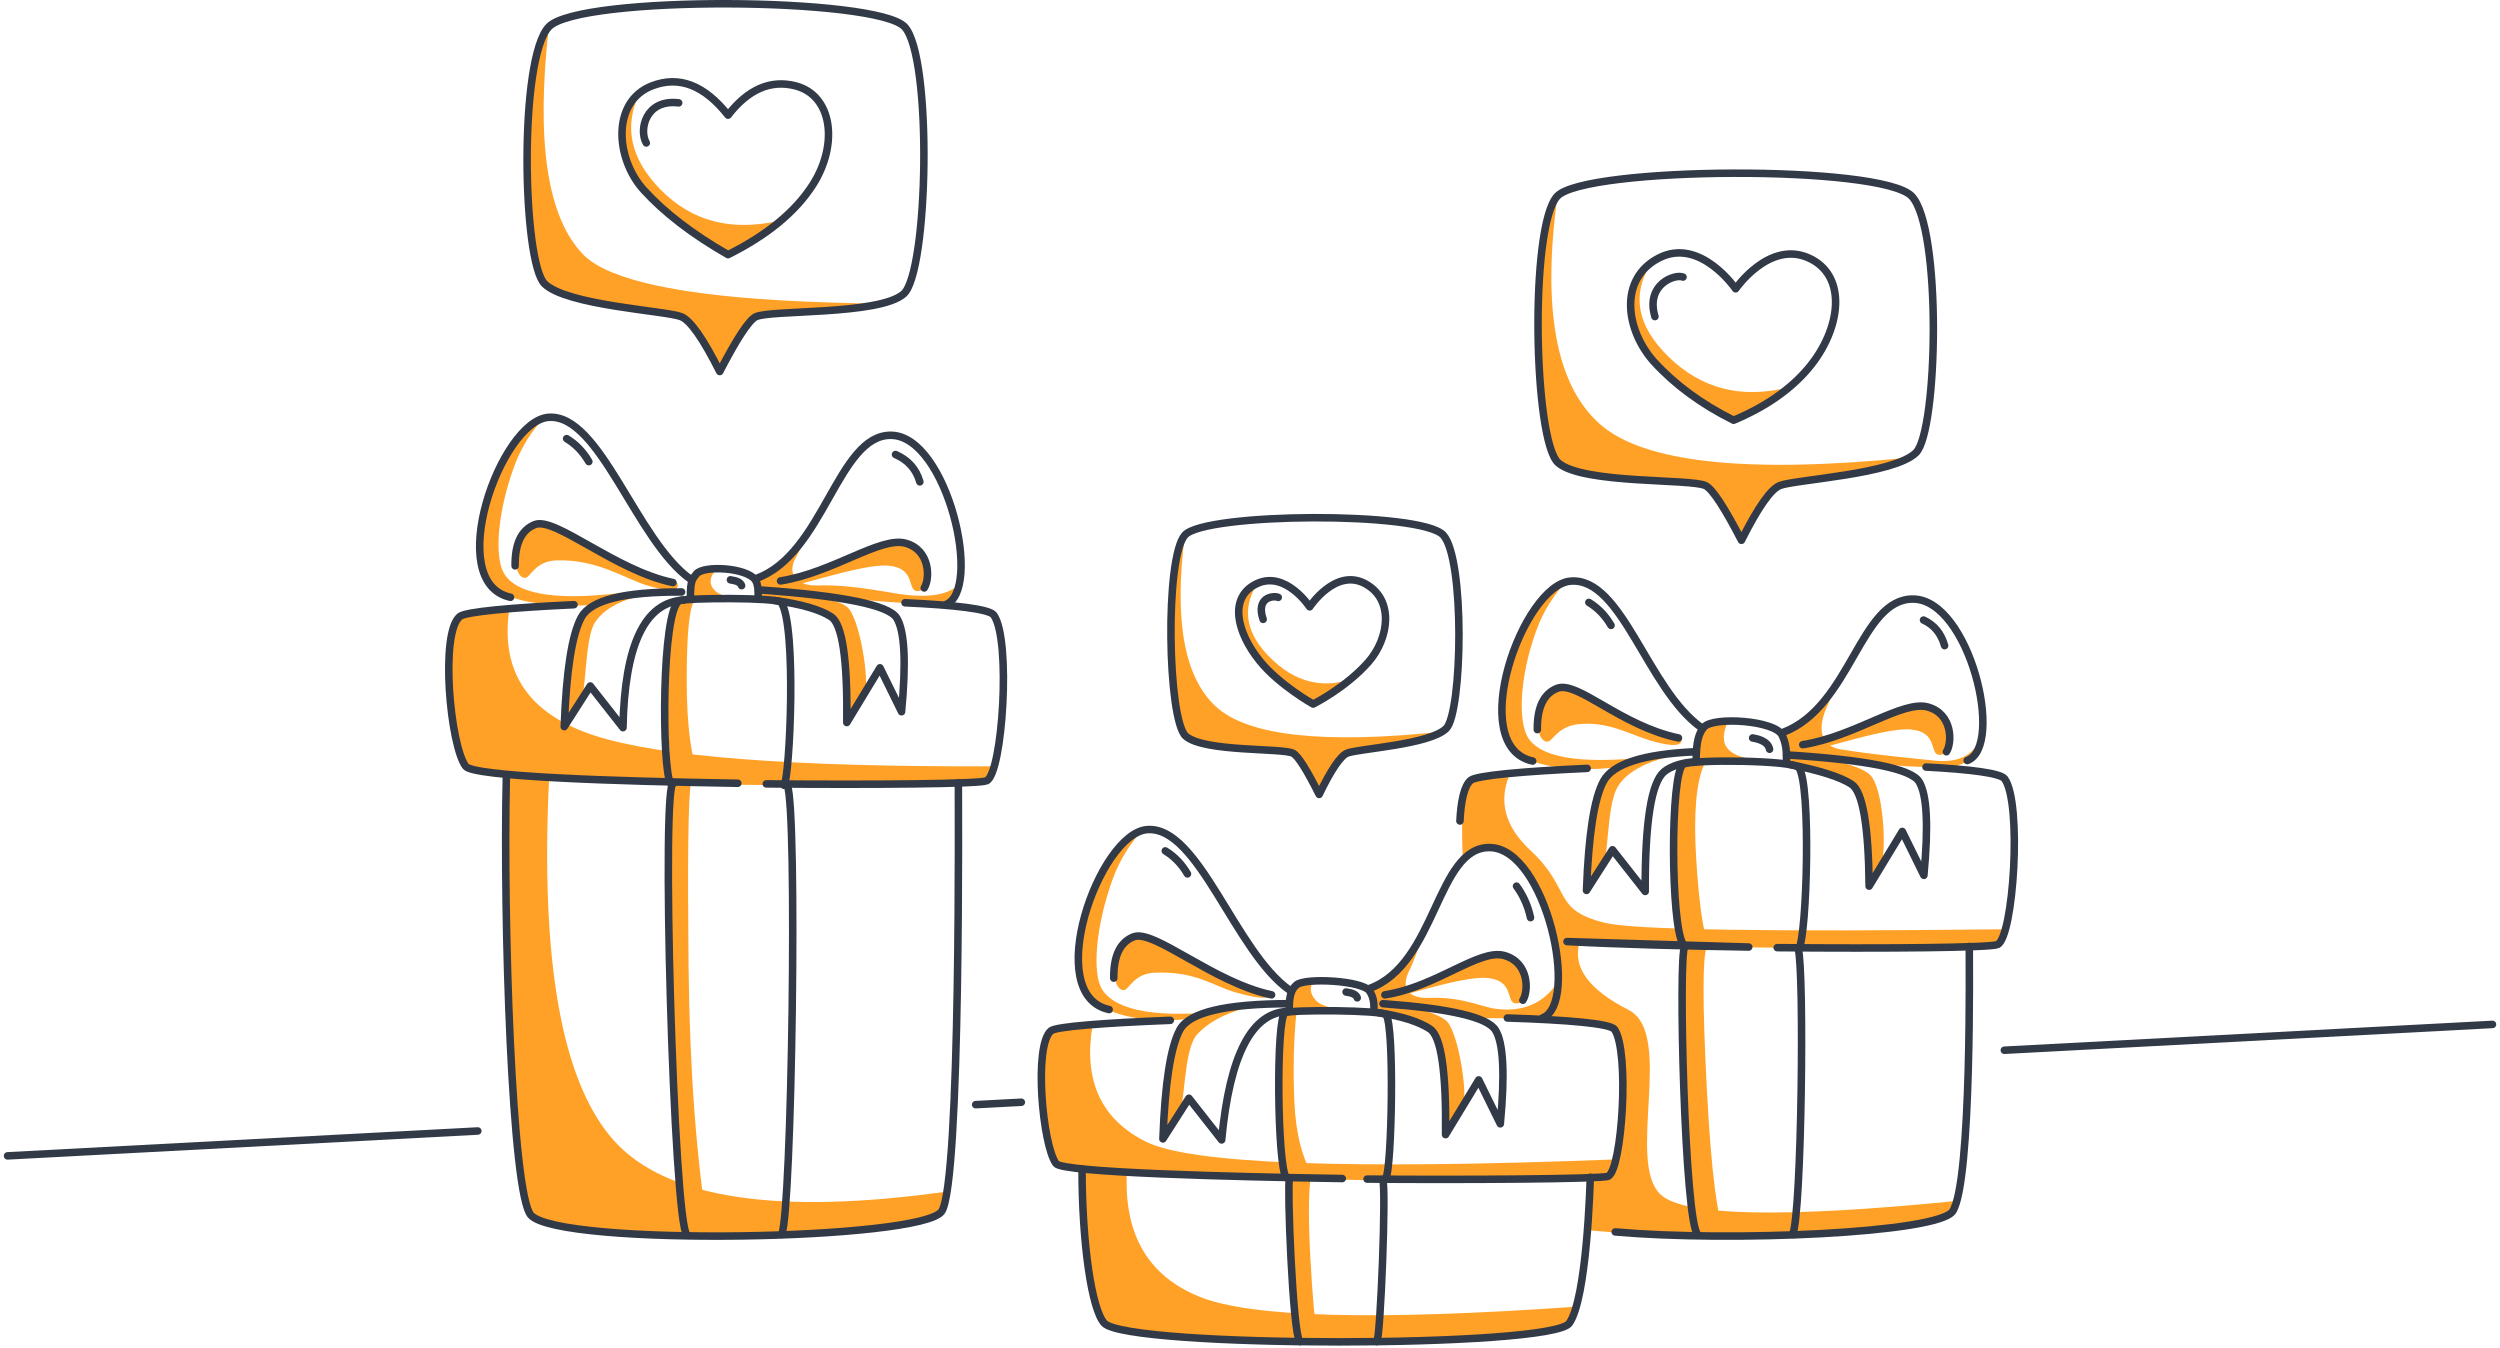 <svg width="332" height="179" viewBox="0 0 332 179" fill="none" xmlns="http://www.w3.org/2000/svg">
<path fill-rule="evenodd" clip-rule="evenodd" d="M67.598 81.205C64.809 80.748 62.632 80.97 61.064 81.871C58.714 83.222 60.324 100.632 61.842 101.765C62.48 102.241 74.582 103.605 88.428 104.017C107.542 104.584 130.057 104.086 131.018 103.689C132.122 103.233 132.391 102.591 131.823 101.765C105.253 101.864 87.633 100.504 78.962 97.685C70.291 94.867 66.503 89.374 67.598 81.205Z" fill="#FFA126"/>
<path fill-rule="evenodd" clip-rule="evenodd" d="M72.921 103.333L67.221 102.898C67.048 139.273 68.143 158.767 70.507 161.377C74.052 165.293 115.414 164.74 125.057 160.865C125.639 159.773 125.921 158.89 125.9 158.216C103.2 161.427 88.399 159.168 81.499 151.437C74.599 143.706 71.74 127.672 72.921 103.333Z" fill="#FFA126"/>
<path fill-rule="evenodd" clip-rule="evenodd" d="M145.064 136.335C142.24 136.195 140.289 136.545 139.212 137.385C137.595 138.646 139.259 153.889 140.241 154.526C140.62 154.772 152.386 155.968 165.644 156.384C186.741 157.045 212.993 156.852 213.564 156.209C214.185 155.512 214.495 154.766 214.495 153.972C178.835 155.354 158.055 154.566 152.154 151.606C146.253 148.646 143.89 143.556 145.064 136.335Z" fill="#FFA126"/>
<path fill-rule="evenodd" clip-rule="evenodd" d="M149.644 155.763L143.887 155.163C144.48 167.598 145.401 174.451 146.65 175.72C147.637 176.723 164.239 178.327 179.931 178.161C194.03 178.012 206.634 176.723 208.086 175.72C209.01 175.082 209.408 174.351 209.28 173.528C182.811 175.398 166.162 174.962 159.334 172.221C152.505 169.481 149.276 163.995 149.644 155.763Z" fill="#FFA126"/>
<path fill-rule="evenodd" clip-rule="evenodd" d="M72.888 3.557C70.963 6.851 70 11.992 70 18.983C70 27.38 70.77 36.299 71.814 37.531C73.152 39.109 79.618 40.696 91.213 42.29L95.679 49.34L100.117 41.749C107.492 41.296 112.609 40.875 115.467 40.485C119.755 39.901 84.649 41.187 77.465 33.818C72.675 28.905 71.149 18.818 72.888 3.557Z" fill="#FFA126"/>
<path fill-rule="evenodd" clip-rule="evenodd" d="M84.972 12.266C82 15.944 81.652 19.536 83.927 23.042C86.202 26.547 90.434 30.139 96.625 33.818L103.306 29.355C97.045 30.735 91.874 29.367 87.793 25.25C83.711 21.133 82.77 16.805 84.972 12.266Z" fill="#FFA126"/>
<path fill-rule="evenodd" clip-rule="evenodd" d="M157.361 71C156.12 73.691 155.5 77.68 155.5 82.967C155.5 89.319 156.604 96.986 157.361 97.917C158.819 99.708 170.69 99.213 171.672 100.021C172.326 100.559 173.474 102.386 175.114 105.5C176.623 102.475 177.788 100.648 178.611 100.021C179.16 99.602 183.335 99.231 186.985 98.524C188.194 98.29 189.699 97.839 191.5 97.172C175.69 98.833 165.678 97.718 161.464 93.827C157.25 89.936 155.883 82.327 157.361 71Z" fill="#FFA126"/>
<path fill-rule="evenodd" clip-rule="evenodd" d="M166.812 77.75C164.105 80.036 163.775 82.661 165.822 85.625C167.869 88.589 170.783 91.214 174.566 93.5L179.5 90.181C175.55 91.492 171.966 90.567 168.75 87.406C165.534 84.245 164.888 81.026 166.812 77.75Z" fill="#FFA126"/>
<path fill-rule="evenodd" clip-rule="evenodd" d="M206.814 26.14C205.105 29.697 204.25 34.971 204.25 41.961C204.25 50.358 205.77 60.494 206.814 61.725C208.821 64.093 225.172 63.439 226.524 64.507C227.426 65.218 229.006 67.633 231.265 71.75C233.343 67.75 234.948 65.336 236.081 64.507C236.838 63.953 242.589 63.462 247.615 62.527C249.281 62.218 251.354 61.622 253.834 60.74C232.058 62.936 218.268 61.462 212.464 56.318C206.661 51.173 204.777 41.114 206.814 26.14Z" fill="#FFA126"/>
<path fill-rule="evenodd" clip-rule="evenodd" d="M219.627 34.393C216.094 38.454 215.713 42.477 218.485 46.462C221.256 50.447 225.136 53.482 230.125 55.568C231.683 54.967 232.933 54.403 233.875 53.874C234.816 53.346 236.005 52.542 237.441 51.462C231.221 52.987 225.933 51.625 221.578 47.375C217.223 43.125 216.573 38.798 219.627 34.393Z" fill="#FFA126"/>
<path fill-rule="evenodd" clip-rule="evenodd" d="M89.97 77.43C85.732 76.426 82.609 75.256 80.602 73.92C77.592 71.916 73.233 69.5 71.786 69.5C71.174 69.5 69.418 70.557 68.916 72.033C68.029 74.642 68.684 76.744 69.722 76.744C70.43 76.744 71.01 74.545 73.835 74.425C79.271 74.194 83.206 76.957 86.03 77.776C88.975 78.63 90.288 78.515 89.97 77.43Z" fill="#FFA126"/>
<path fill-rule="evenodd" clip-rule="evenodd" d="M72.429 55.25C70.645 55.99 69.028 57.522 67.577 59.847C65.764 62.753 64.37 67.982 64.222 68.923C63.605 72.871 64.361 76.837 65.421 77.897C67.996 80.47 75.601 80.583 78.862 80.331C81.035 80.163 82.836 79.553 84.264 78.5C74.614 79.887 68.857 79.137 66.992 76.25C65.637 74.152 65.993 68.204 68.293 61.913C69.183 59.48 70.561 57.259 72.429 55.25Z" fill="#FFA126"/>
<path fill-rule="evenodd" clip-rule="evenodd" d="M95.277 75.454C93.512 75.645 92.514 75.966 92.283 76.417C92.052 76.867 91.875 77.975 91.75 79.739L99.787 79.333C97.281 79.526 95.64 79.198 94.863 78.35C94.086 77.502 94.224 76.537 95.277 75.454Z" fill="#FFA126"/>
<path fill-rule="evenodd" clip-rule="evenodd" d="M88.75 78.5C82.542 78.91 78.819 79.991 77.581 81.743C76.344 83.495 75.567 88.414 75.25 96.5C75.696 95.96 76.251 95.158 76.916 94.093C77.914 92.496 77.581 84.895 79 82.678C80.447 80.416 83.697 79.024 88.75 78.5Z" fill="#FFA126"/>
<path fill-rule="evenodd" clip-rule="evenodd" d="M101.016 79.173C107.153 80.492 110.464 81.541 110.95 82.319C111.25 82.799 112.178 84.626 112.502 87.927C112.636 89.29 112.636 91.898 112.502 95.75C113.517 94.361 114.282 93.174 114.797 92.189C115.569 90.713 114.147 81.877 112.502 80.613C110.998 79.457 107.169 78.751 101.016 78.497V79.173Z" fill="#FFA126"/>
<path fill-rule="evenodd" clip-rule="evenodd" d="M103.854 77.838C103.329 77.281 104.867 77.109 106.837 76.478C109.093 75.757 111.914 74.578 113.377 73.833C116.117 72.437 120.941 70.339 122.385 73.109C123.83 75.879 123.335 78.5 121.858 78.5C120.382 78.5 121.747 75.484 118.036 75.125C114.325 74.766 104.476 78.5 103.854 77.838Z" fill="#FFA126"/>
<path fill-rule="evenodd" clip-rule="evenodd" d="M107.139 71C105.726 73.136 104.668 74.509 103.965 75.12C103.263 75.73 102.191 76.397 100.75 77.12L101.016 78.35C105.761 78.502 108.807 78.716 110.155 78.993C111.502 79.269 113.291 79.521 115.521 79.748L122.958 80.3C124.205 80.717 125.075 80.717 125.566 80.3C126.058 79.883 126.648 78.982 127.338 77.597C126.061 78.906 123.699 79.371 120.25 78.993C118.115 78.759 113.116 77.575 108.535 77.75C106.239 77.838 104.212 76.534 105.769 73.895C106.093 73.345 106.55 72.38 107.139 71Z" fill="#FFA126"/>
<path fill-rule="evenodd" clip-rule="evenodd" d="M206.129 123.75C207.068 127.591 207.281 130.62 206.767 132.839C206.342 134.677 203.602 135.457 198.546 135.18C208.758 135.623 214.074 136.167 214.495 136.814C214.815 137.304 215.548 142.171 215.423 146.858C215.302 151.434 214.336 155.836 213.565 156.209C212.523 156.713 211.73 156.772 211.185 156.384C211.185 161.065 211.185 163.406 211.185 163.406C220.523 164.261 228.414 164.174 239.232 163.945C250.051 163.716 258.683 161.699 259.307 160.865C259.723 160.309 259.931 159.846 259.931 159.477C236.741 161.79 223.605 161.508 220.523 158.632C215.9 154.318 222.418 137.238 216.265 134.112C210.935 131.405 208.776 128.395 209.787 125.082L206.129 123.75Z" fill="#FFA126"/>
<path fill-rule="evenodd" clip-rule="evenodd" d="M206.421 125.404C216.922 125.567 224.528 125.688 229.238 125.766C252.844 126.159 264.347 125.705 264.973 125.404C265.786 125.014 266.191 124.348 266.187 123.406C234.579 123.767 216.887 123.48 213.109 122.546C206.055 120.803 208.801 118.1 203.253 112.939C199.867 109.789 198.95 106.414 200.5 102.815C198.012 102.786 196.284 103.055 195.314 103.62C194.345 104.186 193.99 107.612 194.25 113.899C195.481 112.127 197.315 111.886 199.75 113.177C202.185 114.468 204.409 118.544 206.421 125.404Z" fill="#FFA126"/>
<path fill-rule="evenodd" clip-rule="evenodd" d="M168.997 132.145C164.51 130.339 161.362 128.915 159.555 127.871C156.843 126.305 152.733 124.25 151.286 124.25C150.674 124.25 148.918 125.307 148.416 126.783C147.529 129.392 148.184 131.494 149.222 131.494C149.93 131.494 150.51 129.295 153.335 129.175C158.771 128.944 161.124 130.931 163.947 131.75C166.892 132.604 168.575 132.736 168.997 132.145Z" fill="#FFA126"/>
<path fill-rule="evenodd" clip-rule="evenodd" d="M151.929 110C150.145 110.74 148.528 112.272 147.077 114.597C145.264 117.503 143.87 122.732 143.722 123.673C143.105 127.621 143.86 131.587 144.922 132.647C147.496 135.22 153.153 135.692 156.414 135.44C158.587 135.272 160.783 134.876 163 134.251C153.776 135.241 148.232 134.292 146.367 131.405C145.011 129.308 145.493 122.954 147.794 116.663C148.683 114.23 150.062 112.009 151.929 110Z" fill="#FFA126"/>
<path fill-rule="evenodd" clip-rule="evenodd" d="M174.468 130.172C172.909 130.385 172.014 130.716 171.783 131.167C171.552 131.617 171.375 132.725 171.25 134.489L180.25 134.117C177.35 134.113 175.512 133.687 174.735 132.839C173.959 131.991 173.869 131.102 174.468 130.172Z" fill="#FFA126"/>
<path fill-rule="evenodd" clip-rule="evenodd" d="M168.25 133.25C162.042 133.66 158.319 134.741 157.081 136.493C155.844 138.245 155.067 143.164 154.75 151.25C155.196 150.71 155.751 149.908 156.416 148.843C157.414 147.246 157.081 139.472 158.966 137.392C160.819 135.346 163.914 133.965 168.25 133.25Z" fill="#FFA126"/>
<path fill-rule="evenodd" clip-rule="evenodd" d="M182.865 134.487C187.436 135.43 189.964 136.291 190.45 137.069C190.936 137.847 191.454 142.324 192.002 150.5C192.986 149.178 193.735 148.025 194.25 147.041C195.022 145.564 193.647 136.764 192.002 135.5C190.498 134.344 187.452 133.594 182.865 133.25V134.487Z" fill="#FFA126"/>
<path fill-rule="evenodd" clip-rule="evenodd" d="M183.354 132.588C182.829 132.031 184.367 131.859 186.337 131.228C188.593 130.507 191.414 129.328 192.877 128.583C195.617 127.187 200.428 125.609 201.872 128.379C203.316 131.149 202.835 133.25 201.358 133.25C199.882 133.25 201.247 130.235 197.536 129.875C193.825 129.515 183.976 133.25 183.354 132.588Z" fill="#FFA126"/>
<path fill-rule="evenodd" clip-rule="evenodd" d="M189.055 123.947C187.04 126.875 185.682 128.645 184.979 129.256C184.276 129.866 183.194 130.544 181.732 131.29C182.168 131.873 182.433 132.359 182.525 132.751C182.618 133.142 182.58 133.615 182.413 134.169C186.451 134.056 189.13 134 190.449 134C191.768 134 193.596 134.406 195.932 135.218H203.242C204.58 135.149 205.494 134.907 205.986 134.489C206.477 134.072 206.738 132.769 206.767 130.581C204.939 133.238 202.301 134.378 198.852 134C196.716 133.766 194.306 132.345 189.726 132.52C187.43 132.607 185.819 131.539 187.162 128.875C187.584 128.038 188.215 126.395 189.055 123.947Z" fill="#FFA126"/>
<path fill-rule="evenodd" clip-rule="evenodd" d="M223.294 98C220.109 96.958 217.612 95.915 215.805 94.871C213.093 93.305 208.983 91.25 207.536 91.25C206.924 91.25 205.168 92.307 204.666 93.783C203.779 96.392 204.434 98.494 205.472 98.494C206.18 98.494 206.839 96.468 209.585 96.175C213.575 95.75 216.447 97.556 219.271 98.375C222.216 99.23 223.557 99.105 223.294 98Z" fill="#FFA126"/>
<path fill-rule="evenodd" clip-rule="evenodd" d="M208.179 77C206.395 77.74 204.778 79.272 203.327 81.597C201.514 84.503 200.12 89.732 199.972 90.673C199.355 94.621 200.11 98.587 201.172 99.647C203.746 102.22 210.024 102.289 213.284 102.037C215.458 101.869 218.147 101.273 221.352 100.25C210.949 101.637 204.814 100.887 202.949 98C201.594 95.902 201.743 89.954 204.044 83.663C204.933 81.23 206.312 79.009 208.179 77Z" fill="#FFA126"/>
<path fill-rule="evenodd" clip-rule="evenodd" d="M229.507 95.75C227.4 95.913 226.231 96.219 226 96.67C225.769 97.12 225.519 98.477 225.25 100.739L234.25 101C231.865 100.848 230.284 100.348 229.507 99.5C228.73 98.652 228.73 97.402 229.507 95.75Z" fill="#FFA126"/>
<path fill-rule="evenodd" clip-rule="evenodd" d="M224.712 99.839C218.362 100.523 214.569 101.741 213.331 103.493C212.094 105.245 211.317 110.164 211 118.25C211.446 117.71 212.001 116.908 212.666 115.843C213.664 114.246 213.331 107.361 214.712 104.704C215.945 102.332 219.278 100.711 224.712 99.839Z" fill="#FFA126"/>
<path fill-rule="evenodd" clip-rule="evenodd" d="M237.25 101.525C242.917 102.87 245.994 103.931 246.48 104.709C246.966 105.487 247.557 109.751 248.252 117.5C248.763 116.684 249.276 115.783 249.79 114.799C250.563 113.322 250.187 104.425 248.252 102.813C246.78 101.586 243.112 100.732 237.25 100.25V101.525Z" fill="#FFA126"/>
<path fill-rule="evenodd" clip-rule="evenodd" d="M239.604 99.588C239.079 99.031 240.617 98.859 242.587 98.228C244.843 97.507 247.664 96.328 249.127 95.583C251.867 94.187 256.691 92.089 258.135 94.859C259.58 97.629 259.085 100.25 257.608 100.25C256.132 100.25 257.497 97.234 253.786 96.875C250.075 96.516 240.226 100.25 239.604 99.588Z" fill="#FFA126"/>
<path fill-rule="evenodd" clip-rule="evenodd" d="M244.071 90.624C241.87 93.177 240.418 94.759 239.715 95.369C239.013 95.98 237.941 96.647 236.5 97.37C236.746 98.067 236.895 98.589 236.949 98.934C237.003 99.28 237.103 99.718 237.25 100.25C241.809 100.317 245.074 100.546 247.044 100.938C250 101.525 250.11 101.55 253.148 101.75C255.174 101.883 257.378 101.883 259.759 101.75C260.822 101.367 261.599 100.967 262.091 100.55C262.582 100.133 262.96 99.073 263.224 97.37C262.42 100.168 260.293 101.378 256.844 101C254.709 100.766 248.864 100.25 244.362 99.5C242.219 99.143 241.166 97.37 242.48 94.181C242.71 93.623 243.24 92.437 244.071 90.624Z" fill="#FFA126"/>
<path fill-rule="evenodd" clip-rule="evenodd" d="M92.259 79.733C91.169 79.63 90.437 79.719 90.062 80C89.5 80.422 88.277 88.129 88.513 92.189C88.75 96.25 88.938 103.944 89.5 103.981C89.875 104.006 91.081 104.006 93.12 103.981C91.836 101.159 91.195 96.618 91.195 90.361C91.195 84.103 91.549 80.561 92.259 79.733Z" fill="#FFA126"/>
<path fill-rule="evenodd" clip-rule="evenodd" d="M91.749 103.981H89.112C88.746 112.54 88.657 119.842 88.845 125.888C89.128 134.957 90.183 163.621 91.221 164.181C91.913 164.554 92.882 164.512 94.126 164.056C92.478 154.044 91.582 142.058 91.438 128.099C91.294 114.14 91.397 106.101 91.749 103.981Z" fill="#FFA126"/>
<path fill-rule="evenodd" clip-rule="evenodd" d="M172.167 134.487C171.326 134.271 170.778 134.399 170.523 134.871C170.14 135.58 169.97 142.176 169.97 146.022C169.97 148.586 170.249 152.04 170.806 156.384L174.549 156.513C172.959 153.988 172.073 150.57 171.89 146.26C171.708 141.949 171.8 138.025 172.167 134.487Z" fill="#FFA126"/>
<path fill-rule="evenodd" clip-rule="evenodd" d="M174.036 156.512L171.25 156.41C171.25 161.051 171.357 164.997 171.572 168.247C171.787 171.497 172.064 174.802 172.404 178.162L174.985 178.174C174.636 176.006 174.319 172.413 174.036 167.396C173.753 162.38 173.753 158.752 174.036 156.512Z" fill="#FFA126"/>
<path fill-rule="evenodd" clip-rule="evenodd" d="M226.335 101.46C224.329 101.098 223.327 101.12 223.327 101.525C223.327 102.133 222.305 111.266 222.305 115.017C222.305 118.769 223.276 125.762 223.724 125.762C224.022 125.762 225.099 125.762 226.954 125.762C226.176 123.823 225.608 119.889 225.25 113.96C224.891 108.031 225.253 103.864 226.335 101.46Z" fill="#FFA126"/>
<path fill-rule="evenodd" clip-rule="evenodd" d="M226.665 125.762C225.008 125.524 224.028 125.524 223.724 125.762C223.268 126.12 223.268 140.649 223.724 146.022C224.18 151.395 224.562 163.897 225.432 164.179C226.012 164.367 227.281 164.367 229.238 164.179C228.102 162.328 227.245 155.783 226.665 144.543C226.085 133.302 226.085 127.042 226.665 125.762Z" fill="#FFA126"/>
<path d="M127.273 103.945C127.255 104.975 127.646 157.008 125.057 160.865C122.467 164.723 74.305 165.554 70.507 161.377C67.975 158.592 66.804 122.046 67.241 103.324" stroke="#323A48" stroke-linecap="round" stroke-linejoin="round"/>
<path d="M89.474 104.017C87.734 102.534 89.474 162.562 91.213 163.946M103.809 163.945C105.166 160.891 105.914 107.594 104.561 104.311" stroke="#323A48" stroke-linecap="round" stroke-linejoin="round"/>
<path d="M97.98 104.017C81.388 103.753 62.863 103.13 61.843 101.765C59.781 99.005 58.404 84.047 61.065 81.871C61.835 81.24 67.916 80.69 76.221 80.305M120.185 80.048C126.782 80.348 131.378 80.873 131.965 81.675C134.301 84.869 133.145 102.722 131.018 103.689C130.089 104.111 116.206 104.224 101.764 104.1" stroke="#323A48" stroke-linecap="round" stroke-linejoin="round"/>
<path d="M91.684 79.249C91.695 77.1 91.945 76.903 92.473 76.23C93.405 75.044 99.114 75.372 100.276 76.983C100.714 77.591 100.695 78.657 100.682 79.406" stroke="#323A48" stroke-linecap="round" stroke-linejoin="round"/>
<path d="M171.214 133.921C171.212 132.13 171.532 131.342 172.187 130.785C173.343 129.804 180.978 130.219 181.883 131.617C182.368 132.365 182.478 133.096 182.461 134.027" stroke="#323A48" stroke-linecap="round" stroke-linejoin="round"/>
<path d="M225.25 100.943C225.265 98.427 225.613 97.319 226.318 96.531C227.559 95.143 235.7 95.665 236.653 97.62C237.162 98.667 237.273 99.692 237.246 101" stroke="#323A48" stroke-linecap="round" stroke-linejoin="round"/>
<path d="M91.749 76.951C84.475 71.838 79.701 54.867 72.826 55.423C66.476 55.937 58.825 77.387 67.794 79.32" stroke="#323A48" stroke-linecap="round" stroke-linejoin="round"/>
<path d="M171.25 131.479C163.976 126.366 159.201 109.617 152.326 110.173C145.976 110.687 138.325 132.137 147.294 134.07" stroke="#323A48" stroke-linecap="round" stroke-linejoin="round"/>
<path d="M226 96.67C218.726 91.556 215.451 76.617 208.575 77.174C202.226 77.687 194.575 99.137 203.544 101.07" stroke="#323A48" stroke-linecap="round" stroke-linejoin="round"/>
<path d="M100.413 76.825C109.424 73.622 111.241 57.683 118.36 57.807C125.797 57.937 130.579 78.451 125.566 80.3" stroke="#323A48" stroke-linecap="round" stroke-linejoin="round"/>
<path d="M181.793 131.296C190.805 128.093 190.741 112.433 197.86 112.557C205.297 112.687 209.848 133.334 204.835 135.183" stroke="#323A48" stroke-linecap="round" stroke-linejoin="round"/>
<path d="M236.821 97.25C245.875 93.768 246.991 79.433 254.11 79.557C261.547 79.687 266.26 99.151 261.247 101" stroke="#323A48" stroke-linecap="round" stroke-linejoin="round"/>
<path d="M89.366 77.365C81.685 75.765 73.719 68.605 71.037 69.661C69.249 70.365 68.373 72.193 68.407 75.144" stroke="#323A48" stroke-linecap="round" stroke-linejoin="round"/>
<path d="M168.866 132.115C161.185 130.515 153.219 123.355 150.537 124.411C148.749 125.115 147.873 126.943 147.907 129.894" stroke="#323A48" stroke-linecap="round" stroke-linejoin="round"/>
<path d="M222.899 98C215.218 96.4 209.469 90.355 206.787 91.411C204.999 92.115 204.123 93.943 204.157 96.894" stroke="#323A48" stroke-linecap="round" stroke-linejoin="round"/>
<path d="M103.656 77.146C110.557 76.067 116.943 71.204 120.27 72.142C123.597 73.08 123.497 76.906 122.736 78.082" stroke="#323A48" stroke-linecap="round" stroke-linejoin="round"/>
<path d="M183.914 132.115C190.816 131.037 196.443 125.954 199.77 126.892C203.098 127.83 202.997 131.656 202.236 132.832" stroke="#323A48" stroke-linecap="round" stroke-linejoin="round"/>
<path d="M239.406 98.896C246.307 97.817 252.693 92.954 256.02 93.892C259.347 94.83 259.247 98.656 258.486 99.832" stroke="#323A48" stroke-linecap="round" stroke-linejoin="round"/>
<path d="M101.016 78.35C111.994 79.131 118.013 80.366 119.075 82.056C120.136 83.746 120.353 87.901 119.725 94.519L116.858 88.684L112.454 95.952C112.554 87.55 111.859 82.868 110.37 81.904C108.882 80.941 106.383 80.22 102.875 79.739" stroke="#323A48" stroke-linecap="round" stroke-linejoin="round"/>
<path d="M183.662 133.289C192.553 133.929 197.529 135.095 198.591 136.785C199.652 138.475 199.869 142.629 199.241 149.247L196.374 143.413L191.97 150.681C192.07 142.279 191.375 137.596 189.886 136.633C188.398 135.67 186.151 134.957 183.145 134.494" stroke="#323A48" stroke-linecap="round" stroke-linejoin="round"/>
<path d="M237.25 100.25C247.916 100.916 253.779 102.095 254.84 103.785C255.902 105.475 256.119 109.629 255.491 116.247L252.624 110.413L248.22 117.681C248.144 109.615 247.361 105.101 245.872 104.138C244.384 103.174 241.604 102.293 237.532 101.494" stroke="#323A48" stroke-linecap="round" stroke-linejoin="round"/>
<path d="M104.128 104.295C104.885 103.242 105.827 83.04 103.741 79.999C103.272 79.316 91.019 79.407 90.243 79.764C87.812 80.881 87.882 102.494 89.069 104.03" stroke="#323A48" stroke-linecap="round" stroke-linejoin="round"/>
<path d="M184.057 156.384C184.814 155.332 185.218 136.138 184.057 134.75C183.547 134.141 171.417 134.065 170.654 134.494C169.428 135.184 169.619 154.848 170.806 156.384" stroke="#323A48" stroke-linecap="round" stroke-linejoin="round"/>
<path d="M238.888 125.99C239.961 124.304 240.523 104.148 238.888 101.931C238.171 100.959 224.604 100.813 223.526 101.502C221.793 102.609 221.855 122.95 223.526 125.404" stroke="#323A48" stroke-linecap="round" stroke-linejoin="round"/>
<path d="M90.512 78.616C82.872 78.579 78.432 79.702 77.193 81.986C75.954 84.27 75.201 89.107 74.933 96.497L78.383 91.097L82.733 96.633C82.948 85.617 85.637 79.969 90.801 79.692" stroke="#323A48" stroke-linecap="round" stroke-linejoin="round"/>
<path d="M171.211 133.289C162.773 133.303 157.935 134.452 156.696 136.736C155.457 139.02 154.704 143.857 154.436 151.247L157.886 145.847L162.235 151.383C163.298 140.004 166.29 134.314 171.211 134.314" stroke="#323A48" stroke-linecap="round" stroke-linejoin="round"/>
<path d="M224.99 99.839C218.2 100.153 214.185 101.452 212.946 103.736C211.707 106.02 210.954 110.857 210.686 118.247L214.136 112.847L218.485 118.383C218.45 109.247 219.281 103.952 220.978 102.5C221.858 101.747 223.635 101.179 225.25 101.179" stroke="#323A48" stroke-linecap="round" stroke-linejoin="round"/>
<path d="M75.25 58.25C76.443 58.968 77.425 59.986 78.197 61.302" stroke="#323A48" stroke-linecap="round" stroke-linejoin="round"/>
<path d="M154.75 113C155.943 113.718 156.926 114.736 157.697 116.052" stroke="#323A48" stroke-linecap="round" stroke-linejoin="round"/>
<path d="M211 80C212.193 80.718 213.176 81.736 213.947 83.052" stroke="#323A48" stroke-linecap="round" stroke-linejoin="round"/>
<path d="M97 77C97.887 77.121 98.382 77.38 98.487 77.776" stroke="#323A48" stroke-linecap="round" stroke-linejoin="round"/>
<path d="M178.757 131.737C179.643 131.858 180.139 132.117 180.243 132.513" stroke="#323A48" stroke-linecap="round" stroke-linejoin="round"/>
<path d="M232.75 98C234.095 98.228 234.845 98.728 235 99.5" stroke="#323A48" stroke-linecap="round" stroke-linejoin="round"/>
<path d="M118.923 60.358C120.59 61.084 121.668 62.295 122.154 63.991" stroke="#323A48" stroke-linecap="round" stroke-linejoin="round"/>
<path fill-rule="evenodd" clip-rule="evenodd" d="M120.126 3.557C116.418 -0.39 76.901 -0.646 72.888 3.557C68.875 7.76 69.39 34.794 72.317 37.684C75.243 40.574 88.425 41.255 90.454 42.053C91.673 42.532 93.382 44.961 95.579 49.34C97.832 44.993 99.418 42.574 100.338 42.083C102.168 41.105 116.7 41.898 119.998 39.038C123.295 36.178 123.834 7.504 120.126 3.557Z" stroke="#323A48" stroke-linejoin="round"/>
<path fill-rule="evenodd" clip-rule="evenodd" d="M85.467 25.209C88.239 28.256 91.978 31.125 96.684 33.818C101.877 31.223 105.622 28.143 107.917 24.576C111.361 19.226 110.577 12.665 105.63 11.399C102.331 10.556 99.35 11.854 96.684 15.293C93.549 11.314 90.186 10.017 86.593 11.399C81.204 13.474 81.725 21.053 85.467 25.209Z" stroke="#323A48" stroke-linecap="round" stroke-linejoin="round"/>
<path d="M90.128 13.661C85.72 13.131 84.831 17.266 85.825 18.983" stroke="#323A48" stroke-linecap="round" stroke-linejoin="round"/>
<path d="M211.185 156.341C211.169 157.234 210.738 172.432 208.398 175.728C206.058 179.024 149.729 179.032 146.65 175.72C144.98 173.923 143.695 165.177 143.694 155.237" stroke="#323A48" stroke-linecap="round" stroke-linejoin="round"/>
<path d="M171.239 156.513C170.906 157.357 171.672 176.986 172.597 178.162M182.865 178.162C183.346 177.194 184.101 157.837 183.629 156.627" stroke="#323A48" stroke-linecap="round" stroke-linejoin="round"/>
<path d="M178.252 156.511C163.8 156.281 141.13 155.736 140.241 154.526C138.446 152.08 137.251 138.821 139.569 136.891C140.24 136.332 146.629 135.843 155.417 135.499M200.177 135.19C208.17 135.44 213.839 135.92 214.395 136.694C216.429 139.525 215.417 155.352 213.564 156.209C212.755 156.584 194.128 156.69 181.549 156.583" stroke="#323A48" stroke-linecap="round" stroke-linejoin="round"/>
<path fill-rule="evenodd" clip-rule="evenodd" d="M157.365 71.05C160.056 68.081 188.741 67.888 191.653 71.05C194.566 74.213 194.193 94.555 192.068 96.73C189.944 98.904 180.376 99.417 178.903 100.017C178.018 100.377 176.778 102.205 175.182 105.5C173.547 102.229 172.396 100.409 171.729 100.04C170.4 99.304 159.851 99.9 157.458 97.749C155.064 95.597 154.673 74.02 157.365 71.05Z" stroke="#323A48" stroke-linejoin="round"/>
<path fill-rule="evenodd" clip-rule="evenodd" d="M181.756 87.886C178.745 91.326 174.385 93.5 174.385 93.5C174.385 93.5 169.878 90.969 167.304 87.782C164.162 83.893 163.154 79.239 166.947 77.493C170.74 75.748 173.928 80.589 173.928 80.589C173.928 80.589 177.318 75.412 181.256 77.493C185.194 79.574 184.466 84.759 181.756 87.886Z" stroke="#323A48" stroke-linecap="round" stroke-linejoin="round"/>
<path d="M167.745 82.25C166.746 79.332 169.081 79.059 169.75 79.332" stroke="#323A48" stroke-linecap="round" stroke-linejoin="round"/>
<path d="M261.523 125.695C261.505 126.725 261.896 157.008 259.307 160.865C257.364 163.759 229.766 164.95 214.501 163.6" stroke="#323A48" stroke-linecap="round" stroke-linejoin="round"/>
<path d="M223.724 125.766C222.854 126.714 223.724 162.482 225.464 163.945M238.059 163.945C239.281 161.222 239.614 128.875 238.811 126.061" stroke="#323A48" stroke-linecap="round" stroke-linejoin="round"/>
<path d="M193.88 109.03C194.001 106.436 194.439 104.336 195.314 103.62C196.095 102.982 202.314 102.426 210.775 102.041M255.776 101.863C261.649 102.172 265.669 102.678 266.215 103.424C268.551 106.619 267.395 124.472 265.268 125.438C264.339 125.861 250.456 125.974 236.014 125.849M232.23 125.766C223.842 125.633 214.96 125.408 208.096 125.041L232.23 125.766Z" stroke="#323A48" stroke-linecap="round" stroke-linejoin="round"/>
<path fill-rule="evenodd" clip-rule="evenodd" d="M206.809 26.051C210.504 22.112 249.874 21.856 253.872 26.051C257.87 30.247 257.358 57.231 254.442 60.116C251.526 63.001 238.393 63.681 236.371 64.477C235.157 64.955 233.455 67.379 231.265 71.75C229.021 67.411 227.441 64.997 226.524 64.507C224.701 63.531 210.222 64.322 206.937 61.467C203.652 58.613 203.115 29.991 206.809 26.051Z" stroke="#323A48" stroke-linejoin="round"/>
<path fill-rule="evenodd" clip-rule="evenodd" d="M219.654 48.048C222.433 51.095 225.957 53.682 230.225 55.808C234.471 54.023 237.782 51.72 240.159 48.897C244.509 43.73 245.411 36.558 240.159 34.239C234.907 31.919 230.493 38.352 230.493 38.352C230.493 38.352 225.798 31.474 220.346 34.239C214.893 37.003 215.902 43.893 219.654 48.048Z" stroke="#323A48" stroke-linecap="round" stroke-linejoin="round"/>
<path d="M219.773 42.041C218.514 37.767 222.402 36.358 223.503 36.793" stroke="#323A48" stroke-linecap="round" stroke-linejoin="round"/>
<path d="M201.393 117.679C202.296 118.912 202.916 120.307 203.253 121.862" stroke="#323A48" stroke-linecap="round" stroke-linejoin="round"/>
<path d="M255.445 82.344C256.856 82.993 257.789 84.126 258.243 85.742" stroke="#323A48" stroke-linecap="round" stroke-linejoin="round"/>
<path d="M63.45 150.196L1 153.5M331 136.042L266.177 139.471L331 136.042ZM135.632 146.378L129.569 146.698L135.632 146.378Z" stroke="#323A48" stroke-linecap="round" stroke-linejoin="round"/>
</svg>
